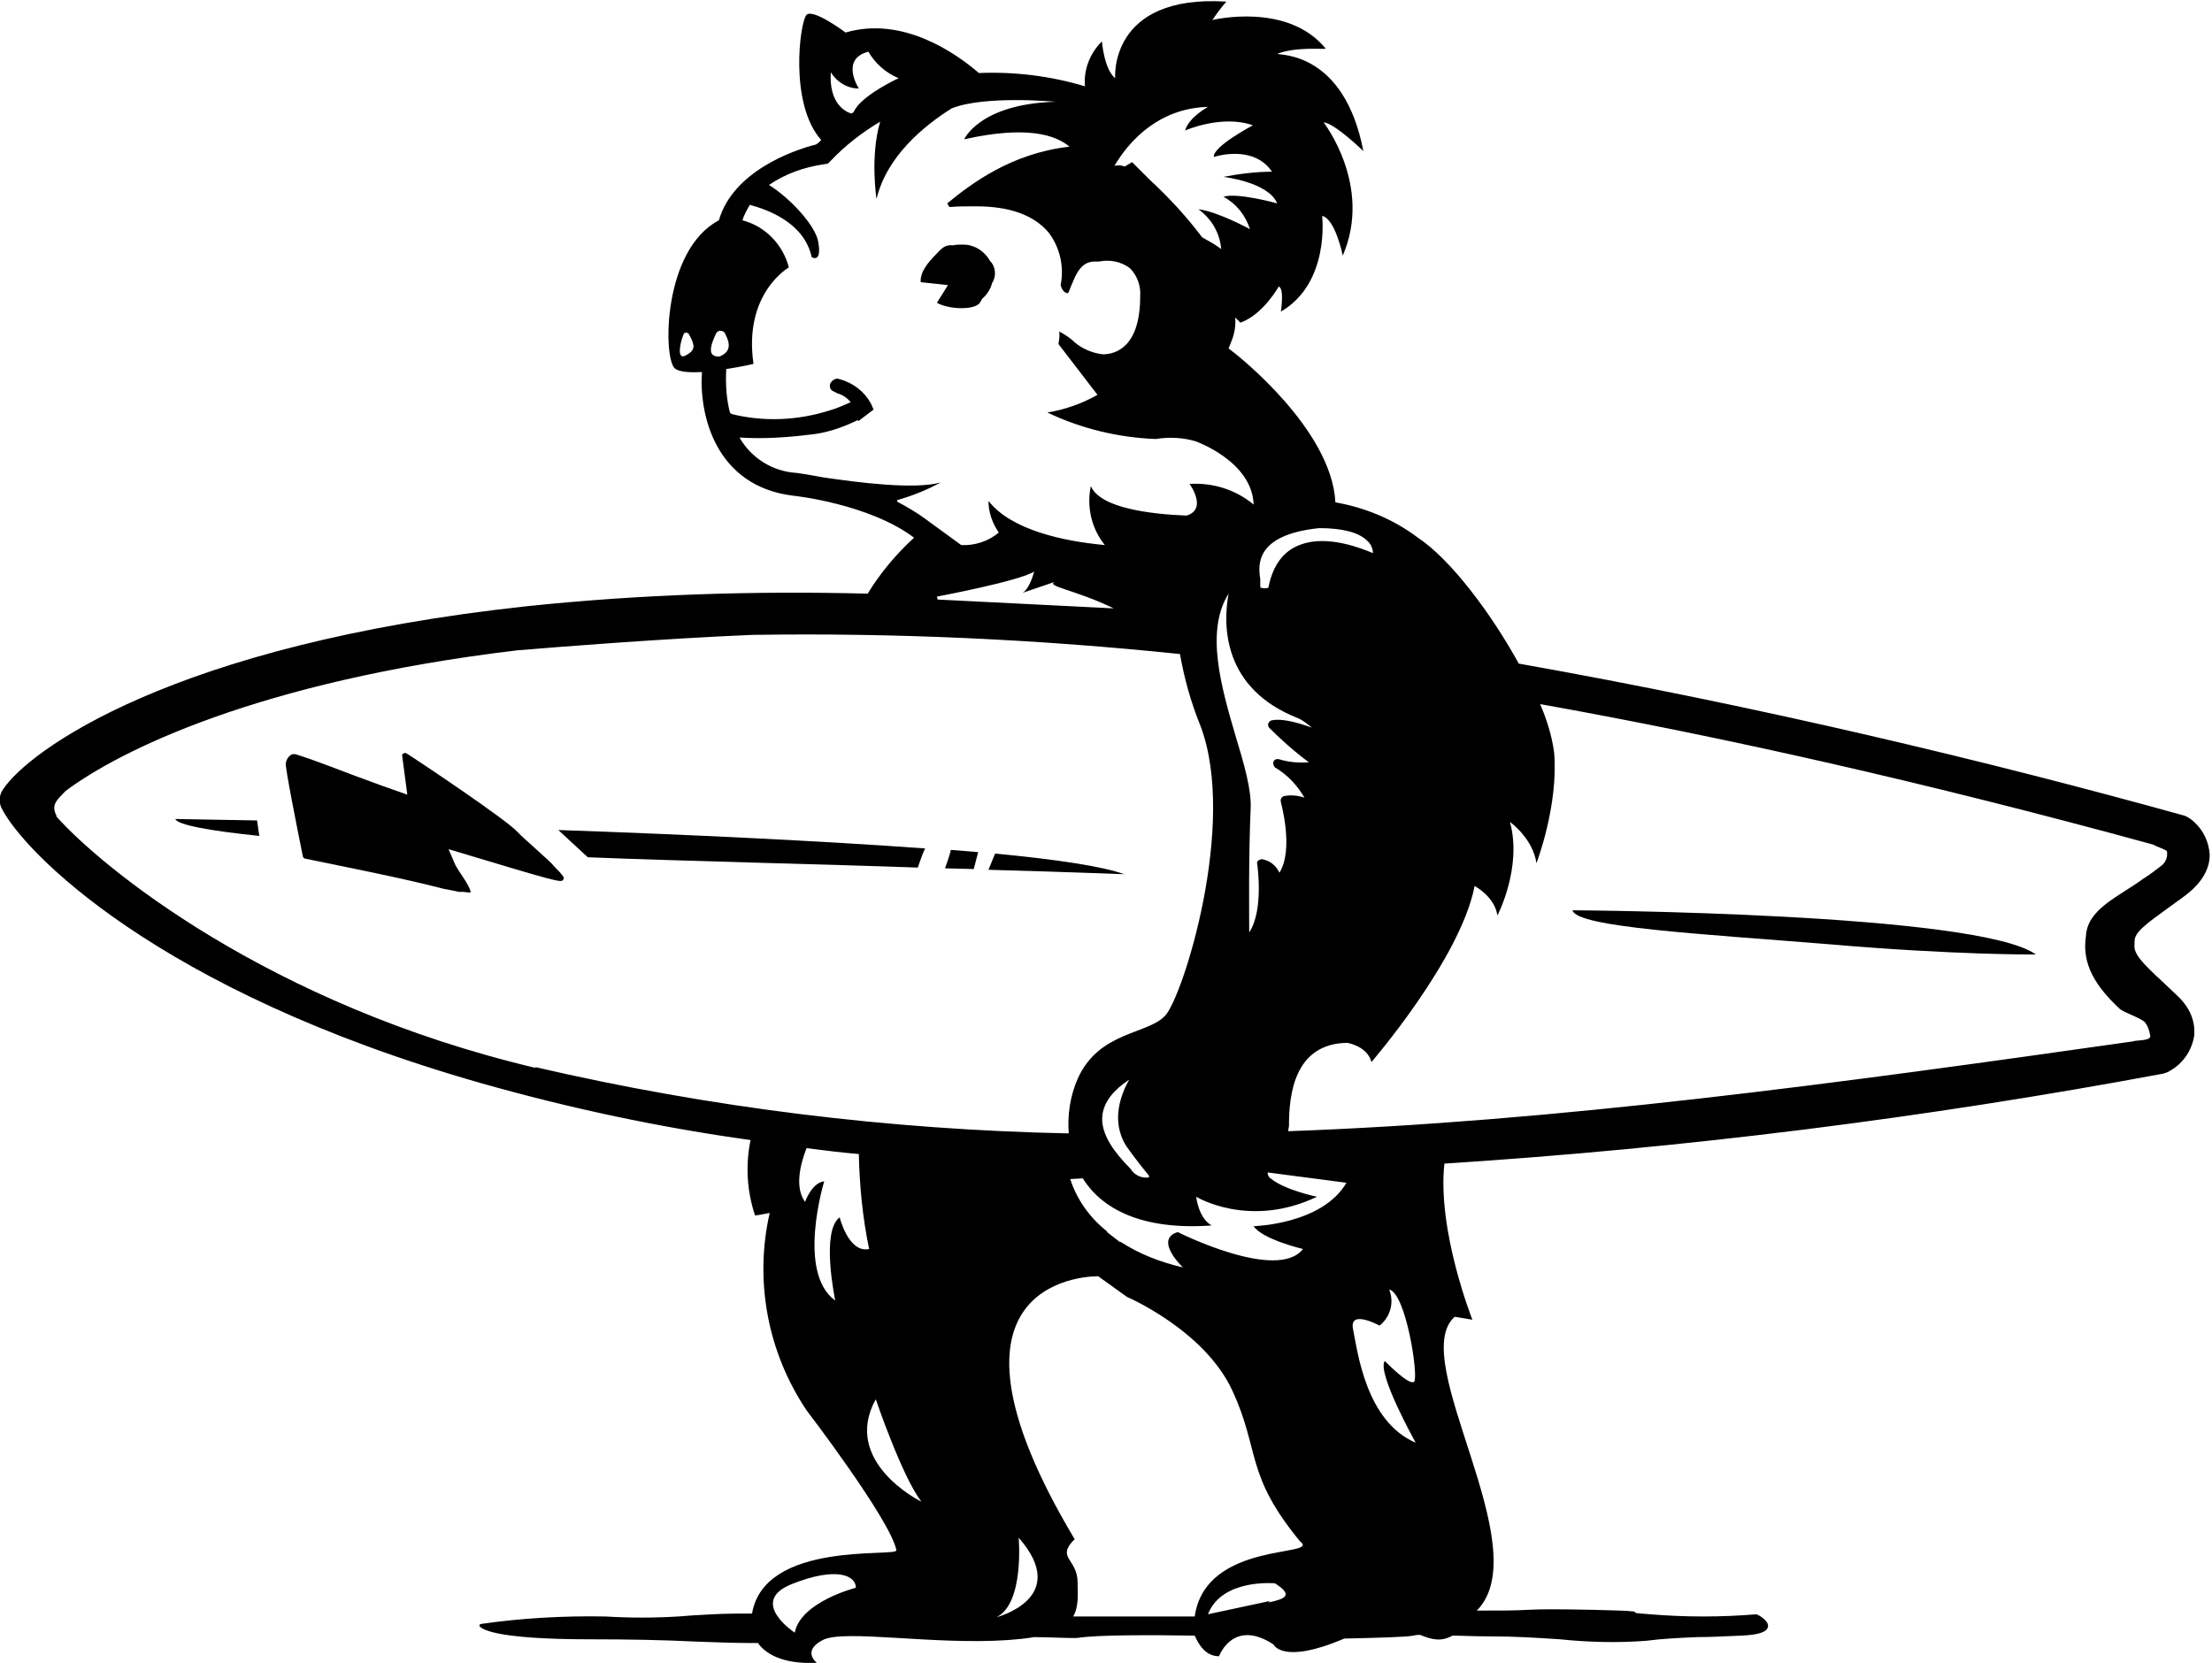 <svg width="250" height="188" viewBox="0 0 250 188" fill="none" xmlns="http://www.w3.org/2000/svg">
<g clip-path="url(#clip0_1_46)">
<path d="M206.618 106.737C221.019 107.985 230.092 107.902 230.092 107.902C223.516 103.157 177.73 102.907 177.73 102.907C178.147 104.822 192.215 105.571 206.618 106.737Z" fill="black"/>
<path d="M112.465 96.497L111.716 98.329C120.79 98.579 127.034 98.828 127.034 98.828C124.869 97.996 119.541 97.163 112.465 96.497Z" fill="black"/>
<path d="M106.805 98.163L110.052 98.245L110.551 96.331L107.471 96.081C107.305 96.747 107.055 97.496 106.805 98.163Z" fill="black"/>
<path d="M19.813 92.585C20.062 93.251 23.642 93.917 29.303 94.499L29.053 92.751L19.813 92.585Z" fill="black"/>
<path d="M66.43 96.913C76.67 97.33 94.818 97.746 103.725 98.079C103.975 97.413 104.225 96.581 104.557 95.915C93.069 95.082 77.669 94.333 63.101 93.834L66.43 96.913Z" fill="black"/>
<path d="M58.522 94.084C57.273 92.668 46.535 85.509 45.952 85.176C45.785 85.093 45.785 85.093 45.619 85.176C45.453 85.259 45.453 85.259 45.453 85.426L46.035 89.838C44.121 89.172 42.039 88.422 40.041 87.673C37.794 86.841 35.546 85.925 33.382 85.259C33.299 85.259 33.132 85.259 33.049 85.259C32.633 85.426 32.383 85.842 32.3 86.258C32.216 86.758 33.465 93.001 34.214 96.747C34.214 96.913 34.381 97.08 34.547 97.08C39.792 98.163 45.369 99.244 50.197 100.493L51.113 100.66L51.862 100.826H51.946C52.029 100.826 52.196 100.826 52.362 100.826C52.529 100.826 53.278 100.992 53.194 100.826C53.028 99.993 51.862 98.579 51.446 97.746C51.197 97.163 50.947 96.581 50.697 95.998C63.434 99.827 63.434 99.827 63.684 99.411C63.684 99.328 63.684 99.162 63.767 99.244C63.434 98.745 63.017 98.329 62.601 97.913C62.352 97.496 58.938 94.583 58.522 94.084Z" fill="black"/>
<path d="M110.801 34.146C110.884 33.98 110.967 33.813 111.051 33.73C111.55 33.313 111.966 32.648 112.133 31.982C112.633 31.232 112.549 30.15 111.883 29.484C111.467 28.735 110.717 28.069 109.885 27.819C109.469 27.653 109.053 27.653 108.636 27.653C108.304 27.653 108.054 27.653 107.721 27.736C106.972 27.653 106.555 27.902 105.889 28.652C104.89 29.651 103.975 30.733 104.057 31.898L107.138 32.231L105.889 34.229L106.222 34.396C107.887 35.062 110.384 34.978 110.801 34.146Z" fill="black"/>
<path d="M164.412 148.859L166.409 149.193C166.409 149.193 162.414 139.119 163.246 131.544C190.467 129.796 217.605 126.383 244.411 121.388C244.743 121.305 244.993 121.222 245.243 121.055C246.742 120.223 247.741 118.724 247.991 117.059C248.073 115.977 247.907 114.228 245.993 112.48C245.493 111.981 244.911 111.482 244.411 110.982C242.164 108.901 241.081 107.819 241.247 106.737C241.247 106.653 241.247 106.487 241.247 106.404C241.247 105.405 242.496 104.489 244.911 102.741C245.576 102.242 246.325 101.742 247.074 101.159C249.239 99.494 249.739 97.829 249.739 96.663C249.655 95.082 248.906 93.584 247.574 92.585C247.324 92.418 247.074 92.252 246.742 92.169C224.848 86.092 198.875 79.848 171.653 75.02C168.491 69.276 163.912 63.199 160.249 60.785C157.502 58.704 154.256 57.372 150.926 56.789C150.509 48.464 139.687 40.056 139.604 39.973L138.854 39.391L139.188 38.558C139.521 37.726 139.687 36.81 139.604 35.894L140.187 36.477C142.767 35.561 144.515 32.398 144.515 32.398C145.181 32.564 144.765 35.228 144.765 35.228C150.343 31.982 149.427 24.406 149.427 24.406C150.926 24.739 151.758 28.901 151.758 28.901C155.171 20.993 149.593 13.834 149.593 13.834C150.842 13.917 154.088 17.081 154.088 17.081C151.924 5.842 144.682 6.259 144.349 6.092C146.43 5.26 149.593 5.593 149.843 5.509C145.514 0.182 137.024 2.263 137.024 2.263C137.523 1.513 138.023 0.848 138.605 0.182C125.286 -0.651 126.035 8.839 126.035 8.839C124.786 7.84 124.537 4.677 124.537 4.677C123.204 6.009 122.455 7.84 122.621 9.755C118.709 8.589 114.713 8.09 110.634 8.256C108.137 6.092 102.06 1.763 95.567 3.678C95.567 3.678 91.904 0.931 91.155 1.68C90.405 2.429 89.157 11.753 92.82 15.832C92.653 15.998 92.487 16.165 92.237 16.331C89.573 16.997 82.83 19.411 81.248 24.906C74.922 28.235 74.922 40.389 76.254 41.638C76.753 42.054 77.918 42.138 79.334 42.054C79.001 46.716 80.749 54.958 89.656 56.04C89.739 56.04 98.23 56.956 103.308 60.785C101.311 62.616 99.479 64.781 98.064 67.112C85.244 66.778 72.341 67.195 59.604 68.527C19.396 72.856 3.163 84.926 0.333 89.255C-0.083 89.838 -0.166 90.67 0.167 91.336C2.497 96.081 17.565 111.981 54.443 122.47C64.433 125.301 74.589 127.465 84.828 128.88C84.245 131.711 84.412 134.624 85.327 137.371C85.327 137.371 84.911 137.538 86.992 137.121C85.244 144.78 86.743 152.855 91.155 159.431C91.155 159.431 100.645 171.836 101.311 175.248C101.477 176.081 86.41 174.083 84.994 182.408C83.662 182.408 82.164 182.408 80.582 182.491C78.834 182.574 77.585 182.657 76.67 182.741C73.923 182.907 71.175 182.907 68.428 182.741C63.767 182.657 59.105 182.907 54.443 183.573C54.36 183.573 54.276 183.656 54.193 183.656C54.193 183.74 54.193 183.822 54.193 183.822C54.36 184.072 55.525 185.321 66.68 185.321C71.175 185.321 75.171 185.404 78.418 185.57C80.832 185.654 82.83 185.737 84.412 185.737H85.66C86.493 186.903 88.324 188.151 92.32 187.985C92.32 187.985 90.572 186.653 92.986 185.404C95.4 184.156 105.473 185.987 113.964 185.404C114.963 185.321 115.962 185.238 116.878 185.071C118.293 185.071 121.54 185.238 121.872 185.154C123.954 184.821 129.947 184.821 135.025 184.905C135.442 185.821 136.191 187.236 137.773 187.236C137.773 187.236 139.354 182.907 143.932 185.904C143.932 185.904 144.931 188.235 151.924 185.238C155.587 185.154 158.917 185.071 159.749 184.905C160.083 184.821 160.249 184.821 160.499 184.821C161.747 185.321 162.83 185.654 164.162 184.905C165.161 184.905 166.493 184.988 168.324 184.988C171.238 184.988 173.818 185.154 176.316 185.321C179.562 185.654 182.808 185.737 186.055 185.488C187.97 185.238 189.968 185.154 191.883 185.071C193.298 185.071 194.796 184.988 196.794 184.905C198.792 184.821 199.624 184.489 199.79 183.989C200.04 183.323 198.875 182.657 198.709 182.574C198.625 182.574 198.542 182.491 198.542 182.491C194.546 182.823 190.551 182.823 186.472 182.491C185.639 182.408 185.139 182.408 184.806 182.324C184.806 182.241 184.806 182.158 184.39 182.158C183.891 182.074 182.726 182.074 180.228 181.992C175.899 181.908 174.318 181.908 172.57 181.992C171.238 182.074 169.739 182.074 166.909 182.074C173.901 174.998 158.917 153.688 164.412 148.859ZM77.419 40.223C76.503 40.639 76.836 38.808 77.252 37.809C77.419 37.393 77.835 37.726 77.835 37.726C78.501 38.974 78.751 39.557 77.419 40.223ZM89.823 184.571C89.823 184.571 84.495 181.075 89.49 179.078C94.484 177.08 96.732 178.079 96.732 179.493C96.732 179.493 90.489 181.075 89.823 184.571ZM149.094 59.703C151.758 59.703 153.589 60.202 154.505 61.118C154.921 61.451 155.171 62.033 155.171 62.533C154.006 62.033 150.093 60.452 147.096 61.534C145.098 62.2 143.85 63.865 143.35 66.445C143.101 66.529 142.767 66.529 142.518 66.445C142.434 66.445 142.434 66.362 142.434 66.112C142.434 65.863 142.434 65.613 142.434 65.447C142.184 63.865 141.852 60.452 149.094 59.703ZM146.68 81.18C147.262 81.43 147.762 81.846 148.261 82.262C146.93 81.763 144.931 81.18 143.766 81.43C143.6 81.43 143.433 81.596 143.35 81.763C143.267 81.929 143.35 82.179 143.433 82.262C144.849 83.677 146.347 85.009 147.929 86.175C146.846 86.258 145.68 86.175 144.599 85.842C144.349 85.759 144.016 85.842 143.932 86.092C143.85 86.341 143.932 86.591 144.1 86.758C145.514 87.59 146.597 88.755 147.429 90.171C146.68 89.921 145.848 89.838 145.098 90.004C144.849 90.087 144.682 90.337 144.765 90.67C144.765 90.753 146.263 95.998 144.599 98.662C144.266 97.913 143.6 97.33 142.767 97.163C142.601 97.08 142.434 97.164 142.268 97.246C142.102 97.33 142.018 97.496 142.102 97.746C142.102 97.829 142.851 102.907 141.185 105.405C141.185 102.907 141.102 96.997 141.352 91.336C141.435 89.255 140.602 86.341 139.687 83.344C138.023 77.684 136.191 71.357 138.854 67.112C138.189 70.691 138.189 77.85 146.68 81.18ZM136.524 12.086C136.524 12.086 134.359 13.251 133.943 14.75C133.943 14.75 138.105 12.918 141.602 14.167C141.602 14.167 137.024 16.581 137.19 17.746C137.19 17.746 141.602 16.248 143.766 19.411C141.935 19.411 140.02 19.661 138.272 19.994C138.272 19.994 143.35 20.577 144.349 22.991C144.349 22.991 139.853 21.742 138.272 22.242C139.687 22.991 140.77 24.323 141.269 25.905C141.269 25.905 137.606 23.907 135.442 23.657C136.94 24.739 137.855 26.321 138.023 28.152C137.356 27.653 136.607 27.237 135.858 26.82C134.11 24.489 132.112 22.325 129.947 20.327L127.949 18.329L127.117 18.829C126.701 18.662 126.368 18.662 125.951 18.745C126.035 18.745 129.198 12.252 136.524 12.086ZM93.902 8.173C94.568 9.255 95.733 10.005 97.065 10.005C97.065 10.005 94.9 6.675 98.148 5.842C98.897 7.174 100.145 8.256 101.56 8.839C101.56 8.839 97.231 10.837 96.482 12.668L96.232 12.835C95.567 12.668 93.652 11.669 93.902 8.173ZM81.498 40.223C81.332 40.306 81.248 40.306 81.082 40.306C80.915 40.306 80.749 40.223 80.582 40.14C80.416 39.973 80 39.64 80.915 37.726C80.999 37.559 81.165 37.393 81.415 37.393C81.581 37.393 81.831 37.476 81.914 37.642C82.247 38.308 82.913 39.557 81.498 40.223ZM101.394 56.539C103.142 56.04 104.807 55.374 106.305 54.541C103.392 55.374 96.898 54.541 92.986 53.959C91.238 53.626 90.072 53.459 89.989 53.459C87.325 53.293 84.911 51.794 83.579 49.463C86.243 49.63 88.907 49.463 91.571 49.13C93.319 48.964 95.067 48.381 96.648 47.632C96.732 47.549 96.898 47.549 96.982 47.465V47.632L98.73 46.3C98.564 45.884 98.397 45.551 98.397 45.551C97.648 44.219 96.4 43.303 94.984 42.887C94.9 42.887 94.734 42.804 94.651 42.804C94.318 42.804 93.985 43.053 93.819 43.386C93.735 43.719 93.819 44.052 94.151 44.219C94.318 44.302 94.484 44.385 94.651 44.468C95.234 44.635 95.733 44.968 96.15 45.468C95.4 45.8 94.651 46.133 93.819 46.383C90.156 47.549 86.326 47.715 82.663 46.799L82.497 46.633C82.081 45.051 81.998 43.386 82.081 41.721C83.746 41.472 85.161 41.139 85.161 41.139C83.995 33.147 89.157 30.233 89.157 30.233C88.491 27.653 86.493 25.572 83.912 24.906C84.079 24.323 84.412 23.74 84.745 23.157C86.909 23.74 90.905 25.239 91.737 29.068C91.737 29.068 92.903 29.817 92.487 27.403C92.237 25.572 89.323 22.408 86.909 20.91C88.74 19.661 90.822 18.912 93.069 18.579L93.569 18.496L93.902 18.163C95.567 16.415 97.398 14.999 99.479 13.751C98.314 17.663 99.063 22.492 99.063 22.492C100.228 17.663 104.391 14.25 107.555 12.252C111.3 10.754 119.291 11.503 119.291 11.503C110.717 11.753 108.969 15.749 108.969 15.749C116.045 14.167 119.291 15.249 120.873 16.581C114.297 17.33 109.802 20.743 107.055 22.991L107.305 23.407C108.22 23.324 109.219 23.324 110.301 23.324C114.131 23.324 116.878 24.323 118.542 26.321C119.791 27.986 120.29 30.15 119.874 32.231C119.958 32.564 120.208 33.147 120.707 33.147C120.79 33.064 121.04 32.315 121.207 31.982C121.623 30.983 122.206 29.567 123.704 29.567C123.87 29.567 124.037 29.567 124.203 29.567C125.452 29.318 126.701 29.567 127.699 30.317C128.532 31.149 128.948 32.315 128.865 33.48C128.865 39.141 126.201 40.056 124.619 40.056C123.288 39.89 122.039 39.307 121.123 38.392C120.707 38.059 120.208 37.726 119.708 37.476C119.791 37.975 119.708 38.392 119.625 38.891L124.037 44.635C122.289 45.634 120.374 46.3 118.376 46.633C122.206 48.464 126.368 49.463 130.614 49.63C132.112 49.38 133.694 49.463 135.109 49.88C135.109 49.88 141.519 52.127 141.685 57.039C139.687 55.374 137.106 54.541 134.443 54.708C134.443 54.708 136.524 57.538 134.11 58.287C130.031 58.121 124.369 57.455 123.288 54.958C122.789 57.288 123.371 59.786 124.869 61.617C120.29 61.201 114.297 59.952 111.716 56.623C111.716 57.871 112.133 59.12 112.882 60.202C111.716 61.201 110.134 61.7 108.636 61.617L104.64 58.704C103.642 57.954 102.477 57.288 101.394 56.706M119.209 65.779C118.126 66.279 121.623 66.695 125.868 68.776L105.973 67.778L105.889 67.445C105.889 67.445 115.212 65.696 116.878 64.614C116.878 64.614 116.378 66.612 115.546 67.028L119.209 65.779ZM94.9 137.621C92.736 139.203 94.401 147.028 94.401 147.028C89.989 143.865 93.153 133.542 93.153 133.542C91.737 133.709 90.988 135.873 90.988 135.873C89.823 134.291 90.405 131.711 91.155 129.796C93.069 130.045 95.067 130.295 97.065 130.461C97.148 134.041 97.481 137.621 98.23 141.2C95.9 141.7 94.9 137.621 94.9 137.621ZM98.979 158.183C98.979 158.183 101.977 167.007 104.141 169.754C104.057 169.754 95.067 165.258 98.979 158.183ZM60.52 120.722C30.302 113.563 11.405 97.996 6.327 92.252H6.41C5.661 90.92 6.576 90.337 7.409 89.421C13.403 84.926 29.136 77.018 58.439 73.521C63.434 73.105 75.088 72.189 84.994 71.773C101.144 71.523 117.294 72.273 133.36 73.938C133.86 76.768 134.609 79.432 135.692 82.096C139.853 93.168 133.694 112.648 131.696 114.811C129.697 116.976 124.203 116.56 121.79 121.971C120.957 123.885 120.624 126.05 120.79 128.131C100.478 127.714 80.249 125.217 60.52 120.639M127.284 129.546C127.617 130.046 128.865 131.711 129.697 132.71C129.864 132.876 129.864 132.96 129.864 133.042C129.864 133.126 129.781 133.126 129.531 133.126C128.948 133.126 128.366 132.876 127.949 132.377C127.783 132.127 127.617 131.961 127.367 131.711C126.368 130.629 124.203 128.297 124.619 125.883C124.869 124.468 125.868 123.219 127.617 122.054C126.784 123.553 125.452 126.633 127.284 129.546ZM112.633 182.823C115.795 181.242 115.13 173.833 115.13 173.833C121.123 180.659 112.633 182.823 112.633 182.823ZM143.516 180.992L136.524 182.491C138.105 178.412 144.1 178.994 144.1 178.994C146.18 180.326 145.348 180.742 143.35 181.159M124.12 144.281L127.367 146.612C127.367 146.612 136.107 150.358 139.271 157.184C142.434 164.01 140.686 166.674 146.93 174.249C149.427 176.081 136.274 174.083 135.025 182.741H133.776H121.29C121.956 181.575 121.79 180.243 121.79 178.911C121.79 176.164 119.291 176.164 121.456 174C103.392 143.781 124.12 144.281 124.12 144.281ZM141.685 138.62C142.684 140.118 147.262 141.2 147.262 141.2C144.349 144.946 133.111 139.286 133.111 139.286C130.364 140.118 133.694 143.282 133.694 143.282C131.196 142.699 128.782 141.783 126.618 140.368V140.451L125.119 139.286V139.203C123.204 137.704 121.706 135.623 120.957 133.292L122.372 133.209C124.453 136.539 128.865 139.119 136.94 138.537C135.442 137.704 135.192 135.29 135.192 135.29C135.192 135.29 141.185 138.953 148.844 135.29C148.844 135.29 145.181 134.541 143.6 133.209C143.35 133.042 143.267 132.792 143.267 132.543L152.174 133.709C149.427 138.453 141.602 138.62 141.685 138.62ZM152.923 150.274C152.424 147.944 155.92 149.858 155.92 149.858C157.169 148.859 157.585 147.195 157.002 145.779C158.917 146.195 160.332 155.602 159.833 156.185C159.334 156.768 156.503 153.854 156.503 153.854C155.587 155.186 159.999 163.094 159.999 163.094C154.338 160.68 153.423 152.689 152.923 150.274ZM241.081 117.726C207.117 122.554 175.816 126.799 145.598 127.882C145.598 127.632 145.68 127.465 145.68 127.215C145.68 123.802 146.263 117.975 152.258 117.892C152.258 117.892 154.505 118.225 155.005 120.056C155.005 120.056 165.077 108.401 166.659 100.16C166.659 100.16 168.907 101.326 169.24 103.49C169.24 103.49 172.07 98.079 170.655 92.918C170.655 92.918 173.235 94.749 173.651 97.58C173.651 97.58 176.149 91.086 175.649 85.093C175.399 83.178 174.817 81.347 174.068 79.598C194.546 83.261 217.605 88.422 243.412 95.498C243.578 95.665 244.911 96.081 244.911 96.247C244.993 96.831 244.827 97.413 244.328 97.829C243.578 98.412 242.913 98.912 242.246 99.328C239.416 101.409 235.92 102.741 235.753 105.821C235.254 109.068 236.918 111.565 239.583 114.062C240.082 114.478 241.914 115.061 242.413 115.561C242.746 115.977 242.913 116.477 242.995 116.976C243.329 117.726 241.331 117.558 241.081 117.726Z" fill="black"/>
</g>
<defs>
<clipPath id="clip0_1_46">
<rect width="250" height="187.97" fill="white" transform="translate(0 0.015)"/>
</clipPath>
</defs>
</svg>
